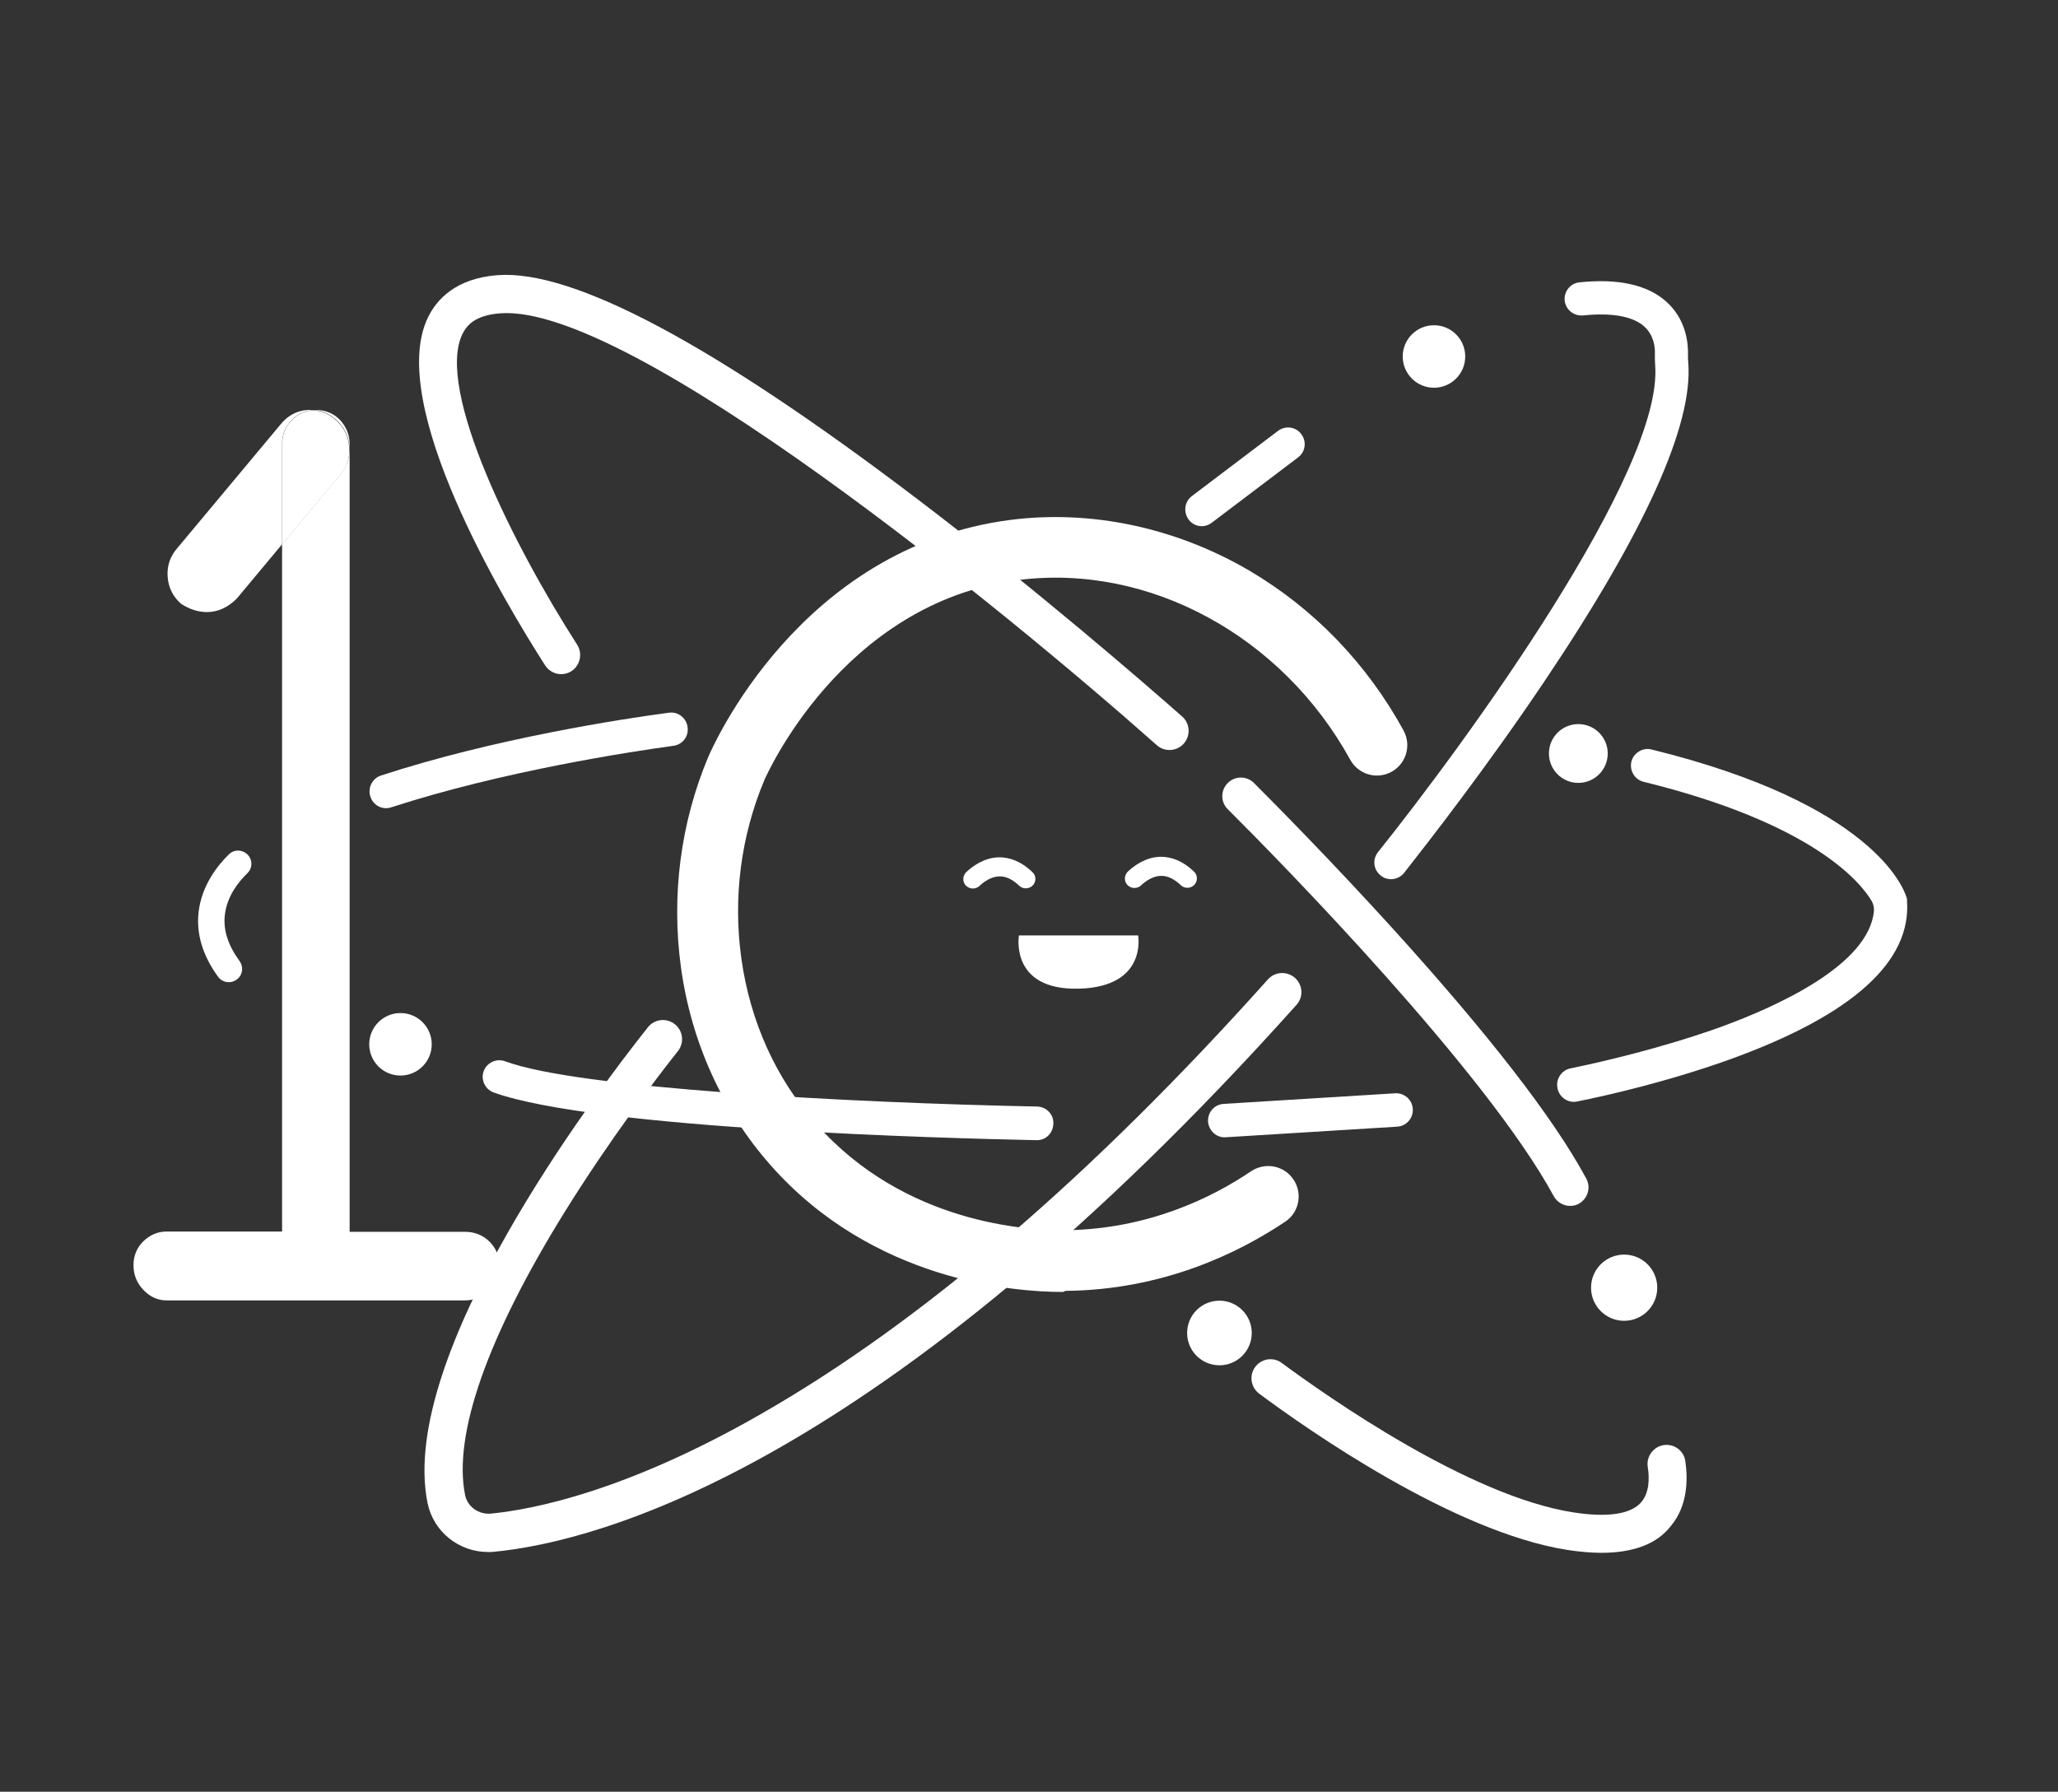 <?xml version="1.0" encoding="utf-8"?>
<!-- Generator: Adobe Illustrator 22.0.1, SVG Export Plug-In . SVG Version: 6.00 Build 0)  -->
<svg version="1.1" id="Capa_2" xmlns="http://www.w3.org/2000/svg" xmlns:xlink="http://www.w3.org/1999/xlink" x="0px" y="0px"
	 viewBox="0 0 777 676.5" style="enable-background:new 0 0 777 676.5;" xml:space="preserve">
<rect x="0" y="0" width="777" height="676.5" fill="#333333" stroke="none"/>
<style type="text/css">
	.st0{fill:#555555;}
	.st1{fill:#FFFFFF;}
</style>
<path class="st1" d="M446.9,280.8c-2.6,2.9-7.2,3.2-10.1,0.6c-57.3-50.9-199-166.8-247.9-163.1c-9.8,0.7-12.8,4.8-14.3,7.8
	c-10.3,21.1,19.7,80.6,43.3,117.3c2.1,3.3,1.2,7.7-2,9.9l0,0c-3.4,2.3-7.9,1.3-10.1-2.1c-15-23.4-60.2-98.5-44.2-131.4
	c3.2-6.6,10.4-14.7,26.2-15.9c28.6-2.2,81.9,26.3,158.5,84.5c45.3,34.4,85.8,69.6,100.1,82.2C449.3,273.2,449.6,277.8,446.9,280.8
	L446.9,280.8z"/>
<path class="st1" d="M604.6,586.3c-4,0-8.3-0.4-12.9-1.1c-43.1-6.8-98.3-45.6-116.3-59c-3.2-2.4-3.9-7-1.4-10.2l0,0
	c2.4-3.1,6.8-3.7,9.9-1.4c17.2,12.7,70.5,50.2,109.9,56.4c13.2,2.1,22.2,0.7,26-4c2.9-3.5,3-8.9,2.3-13.2c-0.5-3.4,1.5-6.6,4.6-7.8
	l0,0c4.3-1.6,9,1.2,9.6,5.7c1,6.9,0.9,16.8-5.4,24.4C625.7,582.9,616.8,586.3,604.6,586.3z"/>
<path class="st1" d="M184.3,586c-11.1,0-20.7-7.7-22.9-18.6c-11.2-55.9,63.3-154.5,83.2-179.5c2.5-3.2,7.1-3.7,10.3-1.1l0,0
	c3,2.5,3.5,6.9,1.1,10c-8.1,10.2-25.9,33.6-42.8,60.8c-29.2,47.1-42.2,84.1-37.6,106.9c0.9,4.4,5.1,7.4,9.7,7
	c16.4-1.6,51.4-8.6,102-37.6c60.7-34.7,125-89.9,191.4-164.1c2.7-3,7.2-3.2,10.2-0.6l0,0c3,2.7,3.3,7.2,0.6,10.2
	C332.9,554.3,225.7,582.1,186.6,585.9C185.8,586,185,586,184.3,586z"/>
<path class="st1" d="M588,410.7L588,410.7c-0.6-3.4,1.6-6.6,4.9-7.3c10.7-2.2,34.2-7.5,57.2-15.8c21-7.7,55.5-23.3,57.4-43.6
	c0.1-1.4-0.2-2.7-0.9-3.9c-4.2-7-22.1-29.2-86-44.9c-3.4-0.8-5.4-4.2-4.7-7.5v0c0.8-3.4,4.3-5.6,7.7-4.7
	c83.4,20.5,95.1,52.2,96.2,55.8l0.2,0.7l0,0.7c1.6,22.9-20.6,42.9-65.8,59.4c-23.9,8.7-47.8,14.1-58.8,16.3
	C592,416.6,588.6,414.3,588,410.7z"/>
<path class="st1" d="M391.3,430.5c-34.1-0.7-166.3-4.2-204.9-18c-3.8-1.4-5.4-6-3.1-9.4l0,0c1.6-2.4,4.7-3.4,7.4-2.4
	c27,10.2,130.3,15.7,200.9,17.1c3.4,0.1,6.2,2.9,6.1,6.3l0,0.1C397.6,427.9,394.8,430.6,391.3,430.5z"/>
<path class="st1" d="M259.6,274.6L259.6,274.6c-0.4-3.5-3.6-6-7.1-5.5c-17.3,2.3-65.8,9.7-108.6,23.7c-3.5,1.1-5.3,5-3.9,8.4l0,0
	c1.2,3.1,4.6,4.7,7.8,3.6c41.5-13.5,89.6-20.9,106.4-23.2C257.6,281.2,260.1,278.1,259.6,274.6z"/>
<path class="st1" d="M456.1,423.5L456.1,423.5c-0.2-3.5,2.4-6.5,5.9-6.7l64.7-4c3.5-0.2,6.5,2.4,6.7,5.9l0,0
	c0.2,3.5-2.4,6.5-5.9,6.7l-64.7,4C459.4,429.7,456.4,427,456.1,423.5z"/>
<path class="st1" d="M521.2,330.5L521.2,330.5c-2.7-2.2-3.1-6.1-0.9-8.8c33.6-42,107.8-144,104.6-183.8c-0.1-1.4-0.1-2.9-0.1-4.5
	c0.1-2.4-0.4-6.9-4.1-10.2c-4.3-3.8-12.2-5.2-23-4.1c-3.3,0.3-6.3-1.9-6.9-5.2l0,0c-0.6-3.6,2-7,5.6-7.3c14.5-1.5,25.4,0.9,32.5,7.1
	c7.9,6.9,8.5,16.3,8.4,20.1c0,1.2,0,2.2,0.1,3.1c1.9,23.5-16.4,64-54.4,120.5c-21.7,32.3-44.1,61-52.9,72.2
	C527.9,332.3,523.9,332.8,521.2,330.5z"/>
<path class="st1" d="M448.8,196.2L448.8,196.2c-2.1-2.8-1.6-6.8,1.2-8.9l32.5-24.6c2.8-2.1,6.7-1.6,8.8,1.2l0,0
	c2.1,2.8,1.6,6.7-1.2,8.8l-32.5,24.6C454.8,199.5,450.9,199,448.8,196.2z"/>
<circle class="st1" cx="460.4" cy="503.3" r="12.2"/>
<circle class="st1" cx="151.2" cy="394.3" r="11.8"/>
<circle class="st1" cx="595.9" cy="284.5" r="11.1"/>
<circle class="st1" cx="541.4" cy="134.6" r="11.8"/>
<path class="st1" d="M389.6,334.6c-1.4,1.1-3.4,1.1-4.7-0.1c-2.6-2.5-5.2-3.7-7.7-3.6c-3,0.1-5.7,2-7.4,3.6
	c-1.3,1.2-3.2,1.3-4.6,0.3l0,0c-1.9-1.3-2-4-0.3-5.6c2.6-2.4,6.8-5.3,12-5.5c4.5-0.1,8.8,1.7,12.8,5.5
	C391.4,330.7,391.3,333.2,389.6,334.6L389.6,334.6z"/>
<path class="st1" d="M450.6,334.4c-1.4,1.1-3.4,1.1-4.7-0.1c-2.6-2.5-5.2-3.7-7.7-3.6c-3,0.1-5.7,2-7.4,3.6
	c-1.3,1.2-3.2,1.3-4.6,0.3l0,0c-1.9-1.3-2-4-0.3-5.6c2.6-2.4,6.8-5.3,12-5.5c4.5-0.1,8.8,1.7,12.8,5.5
	C452.3,330.4,452.3,333,450.6,334.4L450.6,334.4z"/>
<path class="st1" d="M429.7,353.2h-45c0,0-3.6,20.7,22.5,20.1C433.3,372.7,429.7,353.2,429.7,353.2z"/>
<g>
	<path class="st1" d="M110.1,158.6c2.2-2.3,4.9-3.5,8.1-3.8c-0.7,0-1.5-0.1-2.2,0c-4.1,0.3-7.5,2.2-10.2,5.6l-38.9,46.6
		c-2.7,3.1-3.9,6.7-3.6,10.8c0.3,4.1,2,7.5,5.1,10.2c3.1,2,6.3,3.1,9.7,3.1c4.1,0,7.9-1.7,11.3-5.1l17.1-20.5v-37.7
		C106.4,164.2,107.7,161.2,110.1,158.6z"/>
	<path class="st1" d="M184.7,468.7c-2.5-2.4-5.6-3.6-9.1-3.6H132V167.8c0-3.6-1.2-6.6-3.6-9.2c-2.4-2.5-5.5-3.8-9.1-3.8
		c-0.4,0-0.7,0-1,0c3.2,0.2,6,1.4,8.5,3.6c3.1,2.7,4.8,6.1,5.1,10.2c0.3,4.1-0.9,7.7-3.6,10.8l-21.8,26.1v259.5H62.9
		c-3.3,0-6.2,1.2-8.7,3.6c-2.5,2.4-3.8,5.5-3.8,9.1c0,3.7,1.3,6.8,3.8,9.4c2.5,2.6,5.4,3.9,8.7,3.9h112.6c3.6,0,6.6-1.3,9.2-3.9
		c2.5-2.6,3.8-5.7,3.8-9.4C188.5,474.2,187.2,471.1,184.7,468.7z"/>
	<path class="st1" d="M131.8,168.7c-0.3-4.1-2-7.5-5.1-10.2c-2.5-2.2-5.3-3.4-8.5-3.6c-3.2,0.2-5.9,1.5-8.1,3.8
		c-2.4,2.5-3.6,5.6-3.6,9.2v37.7l21.8-26.1C131,176.4,132.2,172.8,131.8,168.7z"/>
</g>
<path class="st1" d="M400.9,487.8c-17.4,0-71.2-3.9-110-47.9c-18.2-20.6-29.9-46.4-33.8-74.6c-3.7-27-0.2-54.5,10.3-79.5
	c1.4-3.2,34.2-79.2,114.1-89.5c30.5-3.9,62.4,2.9,90.1,19.1c24.5,14.4,44.5,35.2,58.3,60.4c3.2,5.9,0.8,13.2-5.3,16l0,0
	c-5.5,2.5-11.9,0.3-14.8-4.9c-25.6-46.6-75.8-74.2-125.3-67.9c-67,8.6-95.6,74.9-95.9,75.5c-8.9,21.2-11.9,44.5-8.7,67.4
	c3.3,23.7,13,45.3,28.3,62.5c33.4,37.8,80.2,40.2,93.8,40.1c31.2-0.3,55.5-12.2,70.4-22.3c5-3.3,11.7-2.3,15.4,2.4l0,0
	c4.2,5.3,3,13-2.6,16.7c-17.6,11.8-46.2,25.8-83,26.1C401.7,487.8,401.3,487.8,400.9,487.8z"/>
<circle class="st1" cx="613.2" cy="486.2" r="12.5"/>
<path class="st1" d="M89.7,369.6c-2.2,1.9-5.5,1.6-7.3-0.7c-5.9-8.1-8.4-16.4-7.4-24.7c1.2-9.9,7.1-17.4,11.4-21.6
	c2.2-2.2,5.8-1.8,7.6,0.7l2.6,3.7l-2.9-4.1l0.3,0.4c1.4,2,1.2,4.7-0.6,6.4c-3.2,3.1-7.7,8.6-8.5,15.7c-0.7,5.7,1.2,11.5,5.5,17.4
	C92,365,91.7,367.9,89.7,369.6L89.7,369.6z"/>
<path class="st1" d="M586.6,451.6C561,404.5,483.8,325.7,463.5,305.5c-2.7-2.7-2.7-7.1,0-9.8l0,0c2.7-2.8,7.2-2.8,9.9-0.1
	c9.2,9.2,29.7,30,51.8,54.3c36.5,40.2,61.3,72.1,73.7,95.1c1.9,3.5,0.5,7.9-3.2,9.7v0C592.4,456.2,588.4,454.9,586.6,451.6z"/>
</svg>
